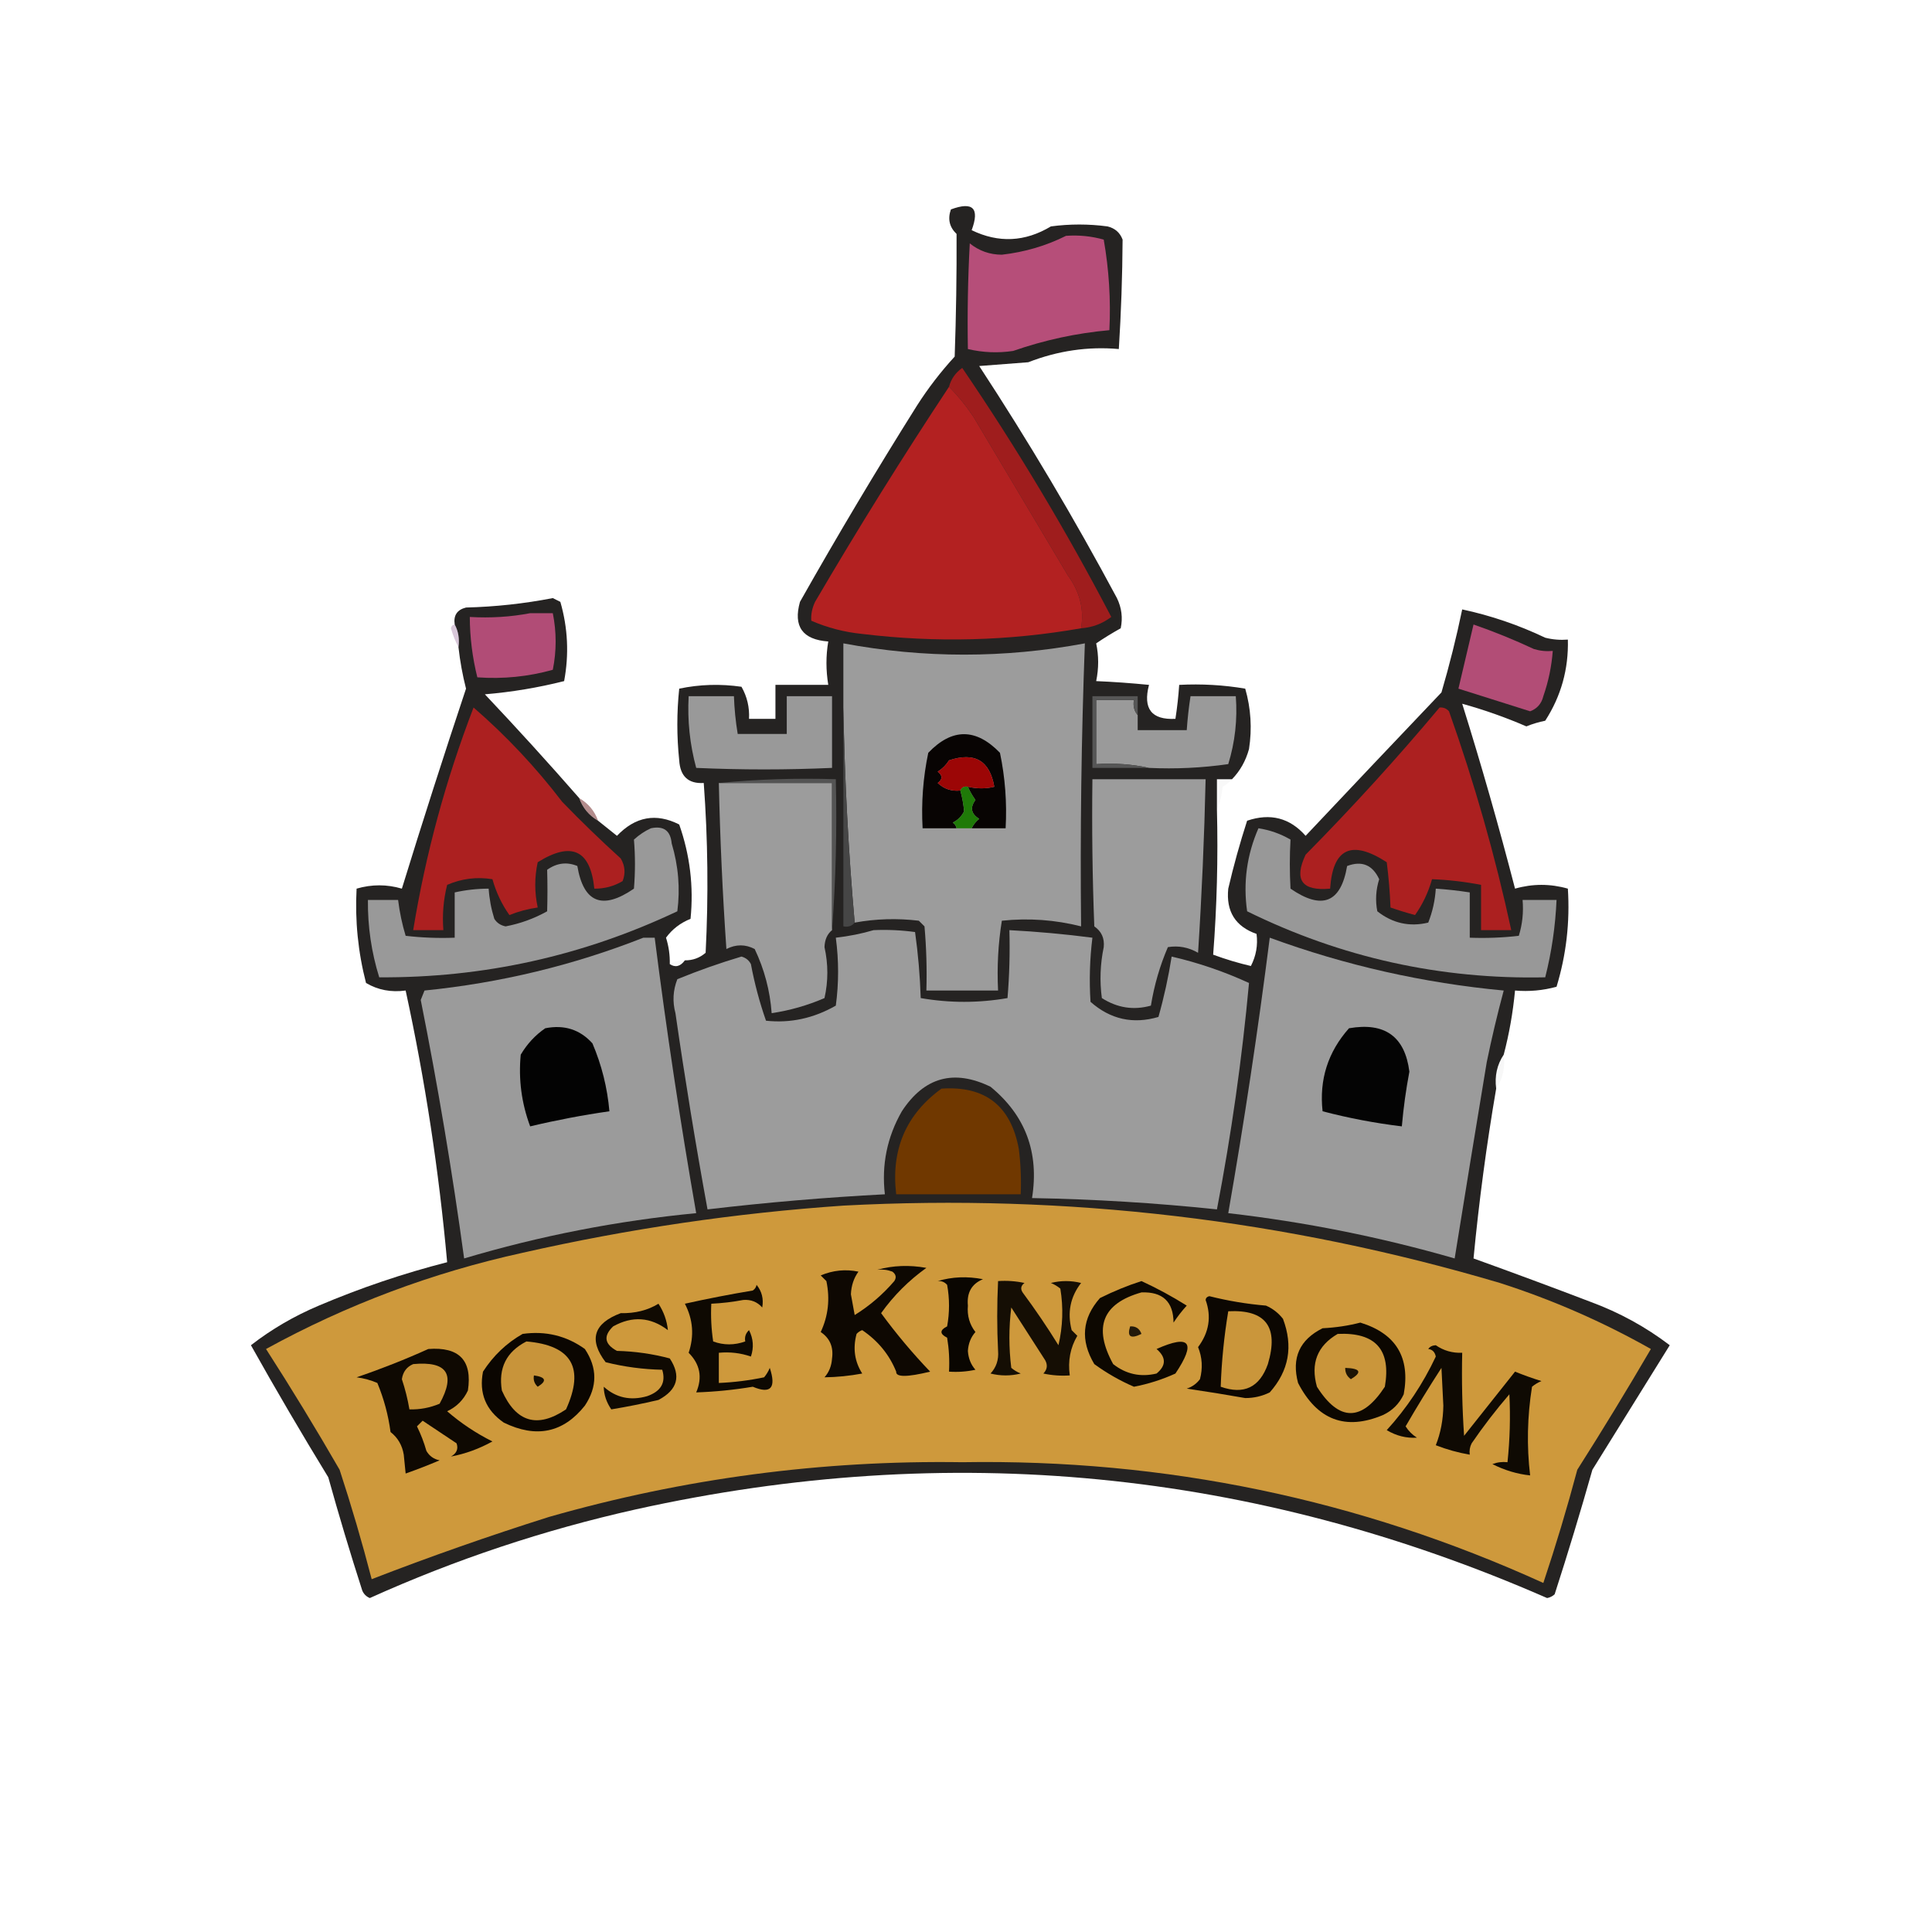 <?xml version="1.0" encoding="UTF-8"?>
<!DOCTYPE svg PUBLIC "-//W3C//DTD SVG 1.1//EN" "http://www.w3.org/Graphics/SVG/1.1/DTD/svg11.dtd">
<svg xmlns="http://www.w3.org/2000/svg" version="1.1" width="512px" height="512px" style="shape-rendering:geometricPrecision; text-rendering:geometricPrecision; image-rendering:optimizeQuality; fill-rule:evenodd; clip-rule:evenodd" xmlns:xlink="http://www.w3.org/1999/xlink">
<g><path style="opacity:0.898" fill="#0d0a09" d="M 326.5,206.5 C 325.167,206.5 323.833,206.5 322.5,206.5C 322.5,209.167 322.5,211.833 322.5,214.5C 322.822,227.413 322.489,240.246 321.5,253C 324.883,254.243 328.216,255.243 331.5,256C 332.883,253.306 333.383,250.473 333,247.5C 327.386,245.533 324.886,241.533 325.5,235.5C 326.914,229.431 328.581,223.431 330.5,217.5C 336.652,215.413 341.818,216.746 346,221.5C 358.018,208.75 370.018,196.083 382,183.5C 384.127,176.244 385.961,168.91 387.5,161.5C 395.102,163.131 402.436,165.631 409.5,169C 411.473,169.495 413.473,169.662 415.5,169.5C 415.708,177.3 413.708,184.467 409.5,191C 407.782,191.346 406.115,191.846 404.5,192.5C 398.949,190.095 393.283,188.095 387.5,186.5C 392.574,202.723 397.241,219.056 401.5,235.5C 406.167,234.167 410.833,234.167 415.5,235.5C 416.072,244.377 415.072,253.044 412.5,261.5C 408.893,262.489 405.226,262.823 401.5,262.5C 400.941,268.369 399.941,274.036 398.5,279.5C 396.735,282.123 396.068,285.123 396.5,288.5C 393.937,303.439 391.937,318.439 390.5,333.5C 400.862,337.232 411.196,341.066 421.5,345C 429.145,347.819 436.145,351.652 442.5,356.5C 435.667,367.5 428.833,378.5 422,389.5C 418.869,400.56 415.536,411.56 412,422.5C 411.439,423.022 410.772,423.355 410,423.5C 332.135,389.43 251.635,381.597 168.5,400C 144.18,405.44 120.68,413.273 98,423.5C 97.055,423.095 96.388,422.428 96,421.5C 92.798,411.56 89.798,401.56 87,391.5C 79.93,379.94 73.096,368.273 66.5,356.5C 71.936,352.273 77.936,348.773 84.5,346C 95.56,341.301 106.893,337.467 118.5,334.5C 116.323,310.258 112.656,286.258 107.5,262.5C 103.649,263.029 100.149,262.362 97,260.5C 94.883,252.312 94.05,243.979 94.5,235.5C 98.518,234.329 102.518,234.329 106.5,235.5C 111.965,217.772 117.632,200.105 123.5,182.5C 122.574,178.87 121.907,175.203 121.5,171.5C 121.795,169.265 121.461,167.265 120.5,165.5C 120.137,163.089 121.137,161.589 123.5,161C 131.244,160.806 138.91,159.973 146.5,158.5C 147.167,158.833 147.833,159.167 148.5,159.5C 150.494,166.417 150.827,173.417 149.5,180.5C 142.615,182.236 135.615,183.403 128.5,184C 137.04,193.037 145.373,202.204 153.5,211.5C 154.419,214.089 156.086,216.089 158.5,217.5C 160.148,218.81 161.814,220.143 163.5,221.5C 168.383,216.39 173.883,215.39 180,218.5C 182.854,226.619 183.854,234.953 183,243.5C 180.304,244.585 178.137,246.251 176.5,248.5C 177.223,250.782 177.557,253.116 177.5,255.5C 178.962,256.471 180.295,256.138 181.5,254.5C 183.582,254.528 185.416,253.861 187,252.5C 187.767,237.475 187.601,222.475 186.5,207.5C 182.422,207.74 180.256,205.74 180,201.5C 179.333,195.167 179.333,188.833 180,182.5C 185.416,181.361 190.916,181.194 196.5,182C 197.991,184.621 198.658,187.455 198.5,190.5C 200.833,190.5 203.167,190.5 205.5,190.5C 205.5,187.5 205.5,184.5 205.5,181.5C 210.167,181.5 214.833,181.5 219.5,181.5C 218.859,177.577 218.859,173.743 219.5,170C 212.67,169.512 210.17,166.012 212,159.5C 221.935,141.905 232.269,124.572 243,107.5C 245.95,102.882 249.284,98.548 253,94.5C 253.383,83.559 253.55,72.726 253.5,62C 251.604,60.192 251.104,58.025 252,55.5C 257.833,53.333 259.667,55.167 257.5,61C 264.636,64.455 271.636,64.122 278.5,60C 283.5,59.333 288.5,59.333 293.5,60C 295.478,60.481 296.811,61.647 297.5,63.5C 297.442,73.177 297.109,82.844 296.5,92.5C 288.354,91.778 280.354,92.944 272.5,96C 268.167,96.333 263.833,96.667 259.5,97C 272.548,116.922 284.715,137.422 296,158.5C 297.25,161.077 297.584,163.743 297,166.5C 294.732,167.76 292.566,169.094 290.5,170.5C 291.198,173.771 291.198,177.104 290.5,180.5C 295.017,180.69 299.684,181.024 304.5,181.5C 302.841,187.826 305.174,190.826 311.5,190.5C 311.963,187.518 312.296,184.518 312.5,181.5C 318.425,181.192 324.259,181.525 330,182.5C 331.506,187.746 331.839,193.079 331,198.5C 330.14,201.633 328.64,204.3 326.5,206.5 Z"/></g>
<g><path style="opacity:1" fill="#b64e79" d="M 282.5,62.5 C 285.909,62.249 289.242,62.583 292.5,63.5C 293.894,71.457 294.394,79.457 294,87.5C 285.329,88.273 276.829,90.106 268.5,93C 264.463,93.607 260.463,93.44 256.5,92.5C 256.334,83.161 256.5,73.827 257,64.5C 259.483,66.491 262.316,67.491 265.5,67.5C 271.561,66.809 277.228,65.142 282.5,62.5 Z"/></g>
<g><path style="opacity:1" fill="#9f1d1d" d="M 286.5,166.5 C 287.335,161.474 286.169,156.808 283,152.5C 274.667,138.5 266.333,124.5 258,110.5C 256.054,107.58 253.887,104.913 251.5,102.5C 252.031,100.456 253.198,98.789 255,97.5C 269.425,118.672 282.591,140.672 294.5,163.5C 292.142,165.287 289.475,166.287 286.5,166.5 Z"/></g>
<g><path style="opacity:1" fill="#b32121" d="M 251.5,102.5 C 253.887,104.913 256.054,107.58 258,110.5C 266.333,124.5 274.667,138.5 283,152.5C 286.169,156.808 287.335,161.474 286.5,166.5C 267.303,169.863 247.969,170.363 228.5,168C 223.791,167.531 219.291,166.365 215,164.5C 214.878,162.831 215.212,161.165 216,159.5C 227.358,140.1 239.191,121.1 251.5,102.5 Z"/></g>
<g><path style="opacity:1" fill="#b14c76" d="M 140.5,162.5 C 142.5,162.5 144.5,162.5 146.5,162.5C 147.503,167.517 147.503,172.517 146.5,177.5C 139.988,179.325 133.321,179.992 126.5,179.5C 125.19,174.257 124.524,168.923 124.5,163.5C 130.026,163.821 135.36,163.488 140.5,162.5 Z"/></g>
<g><path style="opacity:0.324" fill="#86508a" d="M 120.5,165.5 C 121.461,167.265 121.795,169.265 121.5,171.5C 120.694,170.003 120.028,168.336 119.5,166.5C 119.624,165.893 119.957,165.56 120.5,165.5 Z"/></g>
<g><path style="opacity:1" fill="#b24d76" d="M 390.5,165.5 C 395.925,167.377 401.259,169.544 406.5,172C 408.134,172.494 409.801,172.66 411.5,172.5C 411.192,176.595 410.359,180.595 409,184.5C 408.519,186.478 407.353,187.811 405.5,188.5C 399.148,186.494 392.815,184.494 386.5,182.5C 387.83,176.852 389.164,171.185 390.5,165.5 Z"/></g>
<g><path style="opacity:1" fill="#9c9c9c" d="M 226.5,244.5 C 224.837,225.689 223.837,206.689 223.5,187.5C 223.5,181.833 223.5,176.167 223.5,170.5C 244.824,174.482 266.157,174.482 287.5,170.5C 286.569,195.483 286.236,220.483 286.5,245.5C 279.597,243.751 272.597,243.251 265.5,244C 264.524,250.076 264.19,256.242 264.5,262.5C 258.167,262.5 251.833,262.5 245.5,262.5C 245.666,256.824 245.499,251.157 245,245.5C 244.5,245 244,244.5 243.5,244C 237.796,243.313 232.13,243.479 226.5,244.5 Z"/></g>
<g><path style="opacity:1" fill="#9a9a9a" d="M 304.5,203.5 C 300.03,202.514 295.363,202.181 290.5,202.5C 290.5,196.833 290.5,191.167 290.5,185.5C 293.833,185.5 297.167,185.5 300.5,185.5C 300.232,187.099 300.566,188.432 301.5,189.5C 301.5,190.833 301.5,192.167 301.5,193.5C 305.833,193.5 310.167,193.5 314.5,193.5C 314.704,190.482 315.037,187.482 315.5,184.5C 319.5,184.5 323.5,184.5 327.5,184.5C 327.966,190.659 327.299,196.659 325.5,202.5C 318.532,203.497 311.532,203.83 304.5,203.5 Z"/></g>
<g><path style="opacity:1" fill="#999999" d="M 182.5,184.5 C 186.5,184.5 190.5,184.5 194.5,184.5C 194.616,187.86 194.949,191.193 195.5,194.5C 199.833,194.5 204.167,194.5 208.5,194.5C 208.5,191.167 208.5,187.833 208.5,184.5C 212.5,184.5 216.5,184.5 220.5,184.5C 220.5,190.833 220.5,197.167 220.5,203.5C 208.477,204.036 196.477,204.036 184.5,203.5C 182.817,197.293 182.15,190.96 182.5,184.5 Z"/></g>
<g><path style="opacity:1" fill="#ac2020" d="M 125.5,187.5 C 134.122,194.959 141.955,203.293 149,212.5C 154.015,217.682 159.181,222.682 164.5,227.5C 165.641,229.421 165.808,231.421 165,233.5C 162.699,234.867 160.199,235.534 157.5,235.5C 156.474,225.236 151.474,222.902 142.5,228.5C 141.633,232.465 141.633,236.465 142.5,240.5C 139.933,240.855 137.433,241.521 135,242.5C 132.983,239.657 131.483,236.49 130.5,233C 126.364,232.329 122.364,232.829 118.5,234.5C 117.509,238.445 117.176,242.445 117.5,246.5C 114.833,246.5 112.167,246.5 109.5,246.5C 112.796,226.32 118.129,206.653 125.5,187.5 Z"/></g>
<g><path style="opacity:1" fill="#080403" d="M 257.5,219.5 C 257.953,218.542 258.619,217.708 259.5,217C 257.342,215.688 257.009,214.022 258.5,212C 257.695,210.887 257.028,209.721 256.5,208.5C 258.949,209.057 261.282,209.057 263.5,208.5C 262.298,201.561 258.298,199.228 251.5,201.5C 250.737,202.719 249.737,203.719 248.5,204.5C 249.833,205.5 249.833,206.5 248.5,207.5C 250.173,209.086 252.173,209.753 254.5,209.5C 254.993,211.257 255.327,213.091 255.5,215C 254.833,216.333 253.833,217.333 252.5,218C 253.056,218.383 253.389,218.883 253.5,219.5C 250.5,219.5 247.5,219.5 244.5,219.5C 244.123,212.743 244.623,206.076 246,199.5C 252.3,192.921 258.633,192.921 265,199.5C 266.377,206.076 266.877,212.743 266.5,219.5C 263.5,219.5 260.5,219.5 257.5,219.5 Z"/></g>
<g><path style="opacity:1" fill="#ac2020" d="M 381.5,187.5 C 382.496,187.414 383.329,187.748 384,188.5C 390.754,207.52 396.254,226.853 400.5,246.5C 397.833,246.5 395.167,246.5 392.5,246.5C 392.5,242.5 392.5,238.5 392.5,234.5C 388.159,233.664 383.826,233.164 379.5,233C 378.517,236.49 377.017,239.657 375,242.5C 372.804,241.91 370.638,241.243 368.5,240.5C 368.346,236.521 368.013,232.521 367.5,228.5C 358.204,222.457 353.204,224.79 352.5,235.5C 345.007,236.185 342.84,233.185 346,226.5C 358.409,213.929 370.242,200.929 381.5,187.5 Z"/></g>
<g><path style="opacity:1" fill="#565656" d="M 301.5,189.5 C 300.566,188.432 300.232,187.099 300.5,185.5C 297.167,185.5 293.833,185.5 290.5,185.5C 290.5,191.167 290.5,196.833 290.5,202.5C 295.363,202.181 300.03,202.514 304.5,203.5C 299.5,203.5 294.5,203.5 289.5,203.5C 289.5,197.167 289.5,190.833 289.5,184.5C 293.5,184.5 297.5,184.5 301.5,184.5C 301.5,186.167 301.5,187.833 301.5,189.5 Z"/></g>
<g><path style="opacity:1" fill="#9c0606" d="M 256.5,208.5 C 255.508,208.328 254.842,208.662 254.5,209.5C 252.173,209.753 250.173,209.086 248.5,207.5C 249.833,206.5 249.833,205.5 248.5,204.5C 249.737,203.719 250.737,202.719 251.5,201.5C 258.298,199.228 262.298,201.561 263.5,208.5C 261.282,209.057 258.949,209.057 256.5,208.5 Z"/></g>
<g><path style="opacity:1" fill="#9c9c9c" d="M 289.5,206.5 C 299.5,206.5 309.5,206.5 319.5,206.5C 319.156,221.845 318.489,237.179 317.5,252.5C 314.971,251.04 312.304,250.54 309.5,251C 307.374,255.945 305.874,261.112 305,266.5C 300.431,267.78 296.098,267.113 292,264.5C 291.401,259.98 291.568,255.48 292.5,251C 292.742,248.652 291.908,246.818 290,245.5C 289.5,232.504 289.333,219.504 289.5,206.5 Z"/></g>
<g><path style="opacity:0.063" fill="#9d9e9d" d="M 326.5,206.5 C 325.828,207.267 324.995,207.934 324,208.5C 323.809,210.708 323.309,212.708 322.5,214.5C 322.5,211.833 322.5,209.167 322.5,206.5C 323.833,206.5 325.167,206.5 326.5,206.5 Z"/></g>
<g><path style="opacity:1" fill="#9c9c9c" d="M 190.5,207.5 C 200.5,207.5 210.5,207.5 220.5,207.5C 220.5,220.5 220.5,233.5 220.5,246.5C 219.235,247.514 218.569,249.014 218.5,251C 219.506,255.528 219.506,260.028 218.5,264.5C 213.99,266.449 209.323,267.782 204.5,268.5C 204.064,262.546 202.564,256.879 200,251.5C 197.534,250.212 195.034,250.212 192.5,251.5C 191.489,236.847 190.822,222.181 190.5,207.5 Z"/></g>
<g><path style="opacity:1" fill="#464646" d="M 223.5,187.5 C 223.837,206.689 224.837,225.689 226.5,244.5C 225.791,245.404 224.791,245.737 223.5,245.5C 223.5,226.167 223.5,206.833 223.5,187.5 Z"/></g>
<g><path style="opacity:0.486" fill="#631314" d="M 153.5,211.5 C 155.914,212.911 157.581,214.911 158.5,217.5C 156.086,216.089 154.419,214.089 153.5,211.5 Z"/></g>
<g><path style="opacity:1" fill="#1f7a08" d="M 254.5,209.5 C 254.842,208.662 255.508,208.328 256.5,208.5C 257.028,209.721 257.695,210.887 258.5,212C 257.009,214.022 257.342,215.688 259.5,217C 258.619,217.708 257.953,218.542 257.5,219.5C 256.167,219.5 254.833,219.5 253.5,219.5C 253.389,218.883 253.056,218.383 252.5,218C 253.833,217.333 254.833,216.333 255.5,215C 255.327,213.091 254.993,211.257 254.5,209.5 Z"/></g>
<g><path style="opacity:1" fill="#999999" d="M 172.5,219.5 C 175.86,218.79 177.693,220.124 178,223.5C 179.783,229.455 180.283,235.455 179.5,241.5C 154.5,253.334 128.167,259.167 100.5,259C 98.432,252.36 97.432,245.527 97.5,238.5C 100.167,238.5 102.833,238.5 105.5,238.5C 105.901,241.748 106.568,244.915 107.5,248C 111.821,248.499 116.154,248.666 120.5,248.5C 120.5,244.5 120.5,240.5 120.5,236.5C 123.455,235.841 126.455,235.508 129.5,235.5C 129.678,238.216 130.178,240.883 131,243.5C 131.674,244.578 132.674,245.245 134,245.5C 137.9,244.756 141.566,243.423 145,241.5C 145.108,237.823 145.108,234.157 145,230.5C 147.557,228.686 150.224,228.352 153,229.5C 154.639,239.249 159.639,241.249 168,235.5C 168.363,231.134 168.363,226.801 168,222.5C 169.409,221.219 170.909,220.219 172.5,219.5 Z"/></g>
<g><path style="opacity:1" fill="#989898" d="M 333.5,219.5 C 336.528,219.965 339.362,220.965 342,222.5C 341.755,226.813 341.755,231.147 342,235.5C 350.361,241.249 355.361,239.249 357,229.5C 360.902,228.033 363.735,229.2 365.5,233C 364.614,235.808 364.447,238.641 365,241.5C 369.051,244.687 373.551,245.687 378.5,244.5C 379.642,241.601 380.308,238.601 380.5,235.5C 383.518,235.704 386.518,236.037 389.5,236.5C 389.5,240.5 389.5,244.5 389.5,248.5C 393.846,248.666 398.179,248.499 402.5,248C 403.451,244.943 403.784,241.777 403.5,238.5C 406.5,238.5 409.5,238.5 412.5,238.5C 412.195,245.47 411.195,252.304 409.5,259C 381.751,259.597 355.418,253.764 330.5,241.5C 329.418,233.903 330.418,226.569 333.5,219.5 Z"/></g>
<g><path style="opacity:1" fill="#545454" d="M 190.5,207.5 C 200.653,206.506 210.986,206.172 221.5,206.5C 221.829,220.01 221.496,233.344 220.5,246.5C 220.5,233.5 220.5,220.5 220.5,207.5C 210.5,207.5 200.5,207.5 190.5,207.5 Z"/></g>
<g><path style="opacity:1" fill="#9c9c9c" d="M 231.5,246.5 C 235.182,246.335 238.848,246.501 242.5,247C 243.31,252.751 243.81,258.584 244,264.5C 251.667,265.833 259.333,265.833 267,264.5C 267.499,258.509 267.666,252.509 267.5,246.5C 274.861,246.885 282.194,247.552 289.5,248.5C 288.8,254.159 288.634,259.825 289,265.5C 294.268,270.145 300.268,271.479 307,269.5C 308.488,264.228 309.654,258.895 310.5,253.5C 317.576,255.136 324.409,257.47 331,260.5C 329.153,280.607 326.319,300.607 322.5,320.5C 306.218,318.789 289.885,317.789 273.5,317.5C 275.428,305.438 271.762,295.605 262.5,288C 252.773,283.278 244.94,285.445 239,294.5C 235.096,301.327 233.596,308.66 234.5,316.5C 218.778,317.325 203.112,318.658 187.5,320.5C 184.344,303.228 181.51,285.895 179,268.5C 178.179,265.446 178.345,262.446 179.5,259.5C 185.065,257.218 190.731,255.218 196.5,253.5C 197.647,253.818 198.481,254.484 199,255.5C 199.955,260.615 201.289,265.615 203,270.5C 209.46,271.196 215.626,269.863 221.5,266.5C 222.306,260.528 222.306,254.528 221.5,248.5C 225.011,248.101 228.344,247.434 231.5,246.5 Z"/></g>
<g><path style="opacity:1" fill="#9b9b9b" d="M 170.5,248.5 C 171.5,248.5 172.5,248.5 173.5,248.5C 176.594,272.915 180.26,297.248 184.5,321.5C 163.588,323.512 143.088,327.512 123,333.5C 119.871,310.558 116.037,287.725 111.5,265C 111.833,264.167 112.167,263.333 112.5,262.5C 132.584,260.487 151.917,255.821 170.5,248.5 Z"/></g>
<g><path style="opacity:1" fill="#9b9b9b" d="M 336.5,248.5 C 356.534,255.842 377.2,260.508 398.5,262.5C 396.811,268.779 395.311,275.112 394,281.5C 391.115,298.869 388.281,316.203 385.5,333.5C 365.83,327.833 345.83,323.833 325.5,321.5C 329.74,297.248 333.406,272.915 336.5,248.5 Z"/></g>
<g><path style="opacity:0.055" fill="#9d9e9d" d="M 181.5,254.5 C 180.295,256.138 178.962,256.471 177.5,255.5C 178.708,254.766 180.041,254.433 181.5,254.5 Z"/></g>
<g><path style="opacity:1" fill="#030303" d="M 144.5,272.5 C 149.535,271.502 153.702,272.835 157,276.5C 159.451,282.25 160.951,288.25 161.5,294.5C 154.437,295.51 147.437,296.844 140.5,298.5C 138.208,292.34 137.375,286.007 138,279.5C 139.694,276.642 141.861,274.309 144.5,272.5 Z"/></g>
<g><path style="opacity:1" fill="#040404" d="M 357.5,272.5 C 366.989,270.847 372.322,274.68 373.5,284C 372.589,288.806 371.923,293.639 371.5,298.5C 364.409,297.644 357.409,296.311 350.5,294.5C 349.574,286.133 351.907,278.8 357.5,272.5 Z"/></g>
<g><path style="opacity:0.067" fill="#8b8b8b" d="M 398.5,279.5 C 398.932,282.877 398.265,285.877 396.5,288.5C 396.068,285.123 396.735,282.123 398.5,279.5 Z"/></g>
<g><path style="opacity:1" fill="#703800" d="M 249.5,288.5 C 261.069,287.707 267.903,293.04 270,304.5C 270.499,308.486 270.666,312.486 270.5,316.5C 259.5,316.5 248.5,316.5 237.5,316.5C 236.095,304.662 240.095,295.329 249.5,288.5 Z"/></g>
<g><path style="opacity:1" fill="#ce993c" d="M 223.5,319.5 C 282.727,316.353 340.727,323.186 397.5,340C 411.449,344.476 424.783,350.309 437.5,357.5C 431.199,368.298 424.699,378.965 418,389.5C 415.31,399.592 412.31,409.592 409,419.5C 360.122,397.283 308.789,386.616 255,387.5C 217.79,386.943 181.29,391.777 145.5,402C 129.592,407.024 113.926,412.524 98.5,418.5C 95.977,408.763 93.144,399.096 90,389.5C 83.751,378.667 77.251,368 70.5,357.5C 91.898,345.754 114.565,337.254 138.5,332C 166.649,325.622 194.983,321.455 223.5,319.5 Z"/></g>
<g><path style="opacity:1" fill="#0e0802" d="M 232.5,336.5 C 236.646,335.353 240.98,335.186 245.5,336C 240.821,339.346 236.821,343.346 233.5,348C 237.472,353.426 241.805,358.593 246.5,363.5C 240.368,364.991 237.368,364.991 237.5,363.5C 235.69,359.007 232.69,355.341 228.5,352.5C 227.914,352.709 227.414,353.043 227,353.5C 225.977,357.317 226.477,360.817 228.5,364C 225.137,364.626 221.804,364.959 218.5,365C 219.704,363.647 220.371,361.981 220.5,360C 220.923,356.973 219.923,354.64 217.5,353C 219.496,348.729 219.996,344.229 219,339.5C 218.5,339 218,338.5 217.5,338C 220.738,336.632 224.072,336.299 227.5,337C 226.267,338.698 225.6,340.698 225.5,343C 225.833,344.833 226.167,346.667 226.5,348.5C 230.442,346.062 233.942,343.062 237,339.5C 237.617,338.551 237.451,337.718 236.5,337C 235.207,336.51 233.873,336.343 232.5,336.5 Z"/></g>
<g><path style="opacity:1" fill="#0a0601" d="M 248.5,339.5 C 252.311,338.355 256.311,338.188 260.5,339C 257.512,340.228 256.178,342.561 256.5,346C 256.274,348.671 256.941,351.004 258.5,353C 257.296,354.353 256.629,356.019 256.5,358C 256.629,359.981 257.296,361.647 258.5,363C 256.19,363.497 253.857,363.663 251.5,363.5C 251.665,360.482 251.498,357.482 251,354.5C 249,353.5 249,352.5 251,351.5C 251.667,347.833 251.667,344.167 251,340.5C 250.329,339.748 249.496,339.414 248.5,339.5 Z"/></g>
<g><path style="opacity:1" fill="#150e04" d="M 264.5,339.5 C 266.857,339.337 269.19,339.503 271.5,340C 270.549,340.718 270.383,341.551 271,342.5C 274.362,347.03 277.529,351.697 280.5,356.5C 281.662,351.533 281.829,346.533 281,341.5C 280.25,340.874 279.416,340.374 278.5,340C 281.167,339.333 283.833,339.333 286.5,340C 283.64,343.681 282.807,347.848 284,352.5C 284.5,353 285,353.5 285.5,354C 283.638,357.149 282.971,360.649 283.5,364.5C 281.143,364.663 278.81,364.497 276.5,364C 277.517,362.951 277.684,361.784 277,360.5C 274,355.833 271,351.167 268,346.5C 267.333,351.833 267.333,357.167 268,362.5C 268.75,363.126 269.584,363.626 270.5,364C 267.833,364.667 265.167,364.667 262.5,364C 264.028,362.352 264.695,360.352 264.5,358C 264.195,351.981 264.195,345.815 264.5,339.5 Z"/></g>
<g><path style="opacity:1" fill="#0e0902" d="M 200.5,340.5 C 201.905,342.225 202.405,344.225 202,346.5C 200.701,345.02 199.034,344.354 197,344.5C 194.183,345.031 191.35,345.364 188.5,345.5C 188.335,348.85 188.502,352.183 189,355.5C 191.774,356.523 194.607,356.523 197.5,355.5C 197.281,354.325 197.614,353.325 198.5,352.5C 199.647,354.765 199.814,357.098 199,359.5C 196.281,358.556 193.448,358.223 190.5,358.5C 190.5,361.167 190.5,363.833 190.5,366.5C 194.534,366.328 198.534,365.828 202.5,365C 203.126,364.25 203.626,363.416 204,362.5C 205.759,367.834 204.259,369.501 199.5,367.5C 194.486,368.337 189.486,368.837 184.5,369C 186.196,365.038 185.53,361.538 182.5,358.5C 184.002,354.022 183.669,349.688 181.5,345.5C 187.463,344.171 193.463,343.004 199.5,342C 200.056,341.617 200.389,341.117 200.5,340.5 Z"/></g>
<g><path style="opacity:1" fill="#0d0801" d="M 302.5,339.5 C 306.601,341.385 310.601,343.552 314.5,346C 313.213,347.41 312.046,348.91 311,350.5C 310.953,344.954 308.119,342.288 302.5,342.5C 292.15,345.417 289.65,351.751 295,361.5C 298.423,364.18 302.256,365.013 306.5,364C 309.08,361.88 309.08,359.713 306.5,357.5C 315.378,353.547 317.045,355.713 311.5,364C 307.969,365.606 304.302,366.772 300.5,367.5C 296.788,365.893 293.288,363.893 290,361.5C 286.256,355.211 286.756,349.378 291.5,344C 295.157,342.178 298.824,340.678 302.5,339.5 Z"/></g>
<g><path style="opacity:1" fill="#0c0702" d="M 319.5,344.5 C 319.56,343.957 319.893,343.624 320.5,343.5C 325.417,344.74 330.417,345.574 335.5,346C 337.286,346.785 338.786,347.951 340,349.5C 342.752,356.77 341.585,363.27 336.5,369C 334.466,370.006 332.3,370.506 330,370.5C 324.851,369.588 319.684,368.755 314.5,368C 315.931,367.535 317.097,366.701 318,365.5C 318.777,362.571 318.61,359.737 317.5,357C 320.424,353.088 321.09,348.922 319.5,344.5 Z"/></g>
<g><path style="opacity:1" fill="#100a02" d="M 174.5,345.5 C 175.905,347.64 176.738,349.974 177,352.5C 172.415,349.013 167.582,348.68 162.5,351.5C 159.84,354.043 160.173,356.209 163.5,358C 168.282,358.119 172.949,358.785 177.5,360C 180.564,364.658 179.564,368.325 174.5,371C 170.327,371.979 166.161,372.812 162,373.5C 160.699,371.598 160.032,369.598 160,367.5C 163.257,370.428 167.091,371.262 171.5,370C 175.185,368.717 176.519,366.383 175.5,363C 170.386,362.891 165.386,362.224 160.5,361C 155.963,355.039 157.297,350.706 164.5,348C 168.311,348.083 171.645,347.25 174.5,345.5 Z"/></g>
<g><path style="opacity:1" fill="#ca963b" d="M 325.5,347.5 C 335.439,346.987 338.939,351.654 336,361.5C 333.815,367.676 329.648,369.676 323.5,367.5C 323.73,360.786 324.397,354.12 325.5,347.5 Z"/></g>
<g><path style="opacity:1" fill="#0c0701" d="M 360.5,350.5 C 369.958,353.413 373.791,359.747 372,369.5C 370.833,372 369,373.833 366.5,375C 356.585,379.174 349.085,376.341 344,366.5C 342.231,359.874 344.397,355.04 350.5,352C 354.025,351.821 357.359,351.321 360.5,350.5 Z"/></g>
<g><path style="opacity:1" fill="#23190a" d="M 299.5,351.5 C 300.995,351.415 301.995,352.081 302.5,353.5C 299.623,354.911 298.623,354.244 299.5,351.5 Z"/></g>
<g><path style="opacity:1" fill="#0b0601" d="M 138.5,353.5 C 144.605,352.651 150.105,353.984 155,357.5C 158.333,362.5 158.333,367.5 155,372.5C 149.288,379.705 142.121,381.205 133.5,377C 128.729,373.686 126.896,369.186 128,363.5C 130.738,359.26 134.238,355.926 138.5,353.5 Z"/></g>
<g><path style="opacity:1" fill="#ca963b" d="M 354.5,353.5 C 364.535,353.032 368.702,357.698 367,367.5C 360.897,376.803 354.897,376.803 349,367.5C 347.268,361.314 349.101,356.647 354.5,353.5 Z"/></g>
<g><path style="opacity:1" fill="#c8943a" d="M 139.5,355.5 C 151.505,356.508 155.005,362.508 150,373.5C 142.412,378.601 136.745,376.934 133,368.5C 132.032,362.557 134.199,358.224 139.5,355.5 Z"/></g>
<g><path style="opacity:1" fill="#0f0a03" d="M 378.5,357.5 C 378.917,356.876 379.584,356.543 380.5,356.5C 382.577,357.937 384.91,358.604 387.5,358.5C 387.334,365.841 387.5,373.174 388,380.5C 392.5,374.833 397,369.167 401.5,363.5C 403.795,364.432 406.129,365.265 408.5,366C 407.584,366.374 406.75,366.874 406,367.5C 404.741,375.388 404.574,383.221 405.5,391C 402.076,390.639 398.742,389.639 395.5,388C 396.793,387.51 398.127,387.343 399.5,387.5C 400.134,381.504 400.3,375.504 400,369.5C 396.425,373.653 393.091,377.986 390,382.5C 389.517,383.448 389.351,384.448 389.5,385.5C 386.432,384.978 383.432,384.145 380.5,383C 381.786,379.767 382.453,376.267 382.5,372.5C 382.333,369.167 382.167,365.833 382,362.5C 378.701,367.6 375.535,372.766 372.5,378C 373.272,379.221 374.272,380.221 375.5,381C 372.691,381.18 370.024,380.513 367.5,379C 372.783,373.202 377.116,366.702 380.5,359.5C 380.253,358.287 379.586,357.62 378.5,357.5 Z"/></g>
<g><path style="opacity:1" fill="#0f0902" d="M 113.5,357.5 C 121.709,356.872 125.209,360.539 124,368.5C 122.833,371 121,372.833 118.5,374C 122.156,377.163 126.156,379.829 130.5,382C 126.973,383.951 123.307,385.285 119.5,386C 121.007,385.163 121.507,383.996 121,382.5C 118,380.5 115,378.5 112,376.5C 111.5,377 111,377.5 110.5,378C 111.525,380.071 112.358,382.238 113,384.5C 113.772,385.849 114.939,386.682 116.5,387C 113.539,388.265 110.539,389.431 107.5,390.5C 107.346,389.091 107.179,387.424 107,385.5C 106.588,383.003 105.422,381.003 103.5,379.5C 102.898,375.002 101.731,370.668 100,366.5C 98.266,365.751 96.433,365.251 94.5,365C 101.041,362.77 107.374,360.27 113.5,357.5 Z"/></g>
<g><path style="opacity:1" fill="#c8943a" d="M 109.5,361.5 C 118.487,360.665 120.82,364.165 116.5,372C 113.937,373.079 111.271,373.579 108.5,373.5C 108.045,370.797 107.378,368.13 106.5,365.5C 106.787,363.557 107.787,362.223 109.5,361.5 Z"/></g>
<g><path style="opacity:1" fill="#1d1405" d="M 356.5,362.5 C 360.555,362.648 361.055,363.648 358,365.5C 356.961,364.756 356.461,363.756 356.5,362.5 Z"/></g>
<g><path style="opacity:1" fill="#140d02" d="M 141.5,364.5 C 144.674,364.952 145.007,365.952 142.5,367.5C 141.614,366.675 141.281,365.675 141.5,364.5 Z"/></g>
</svg>
